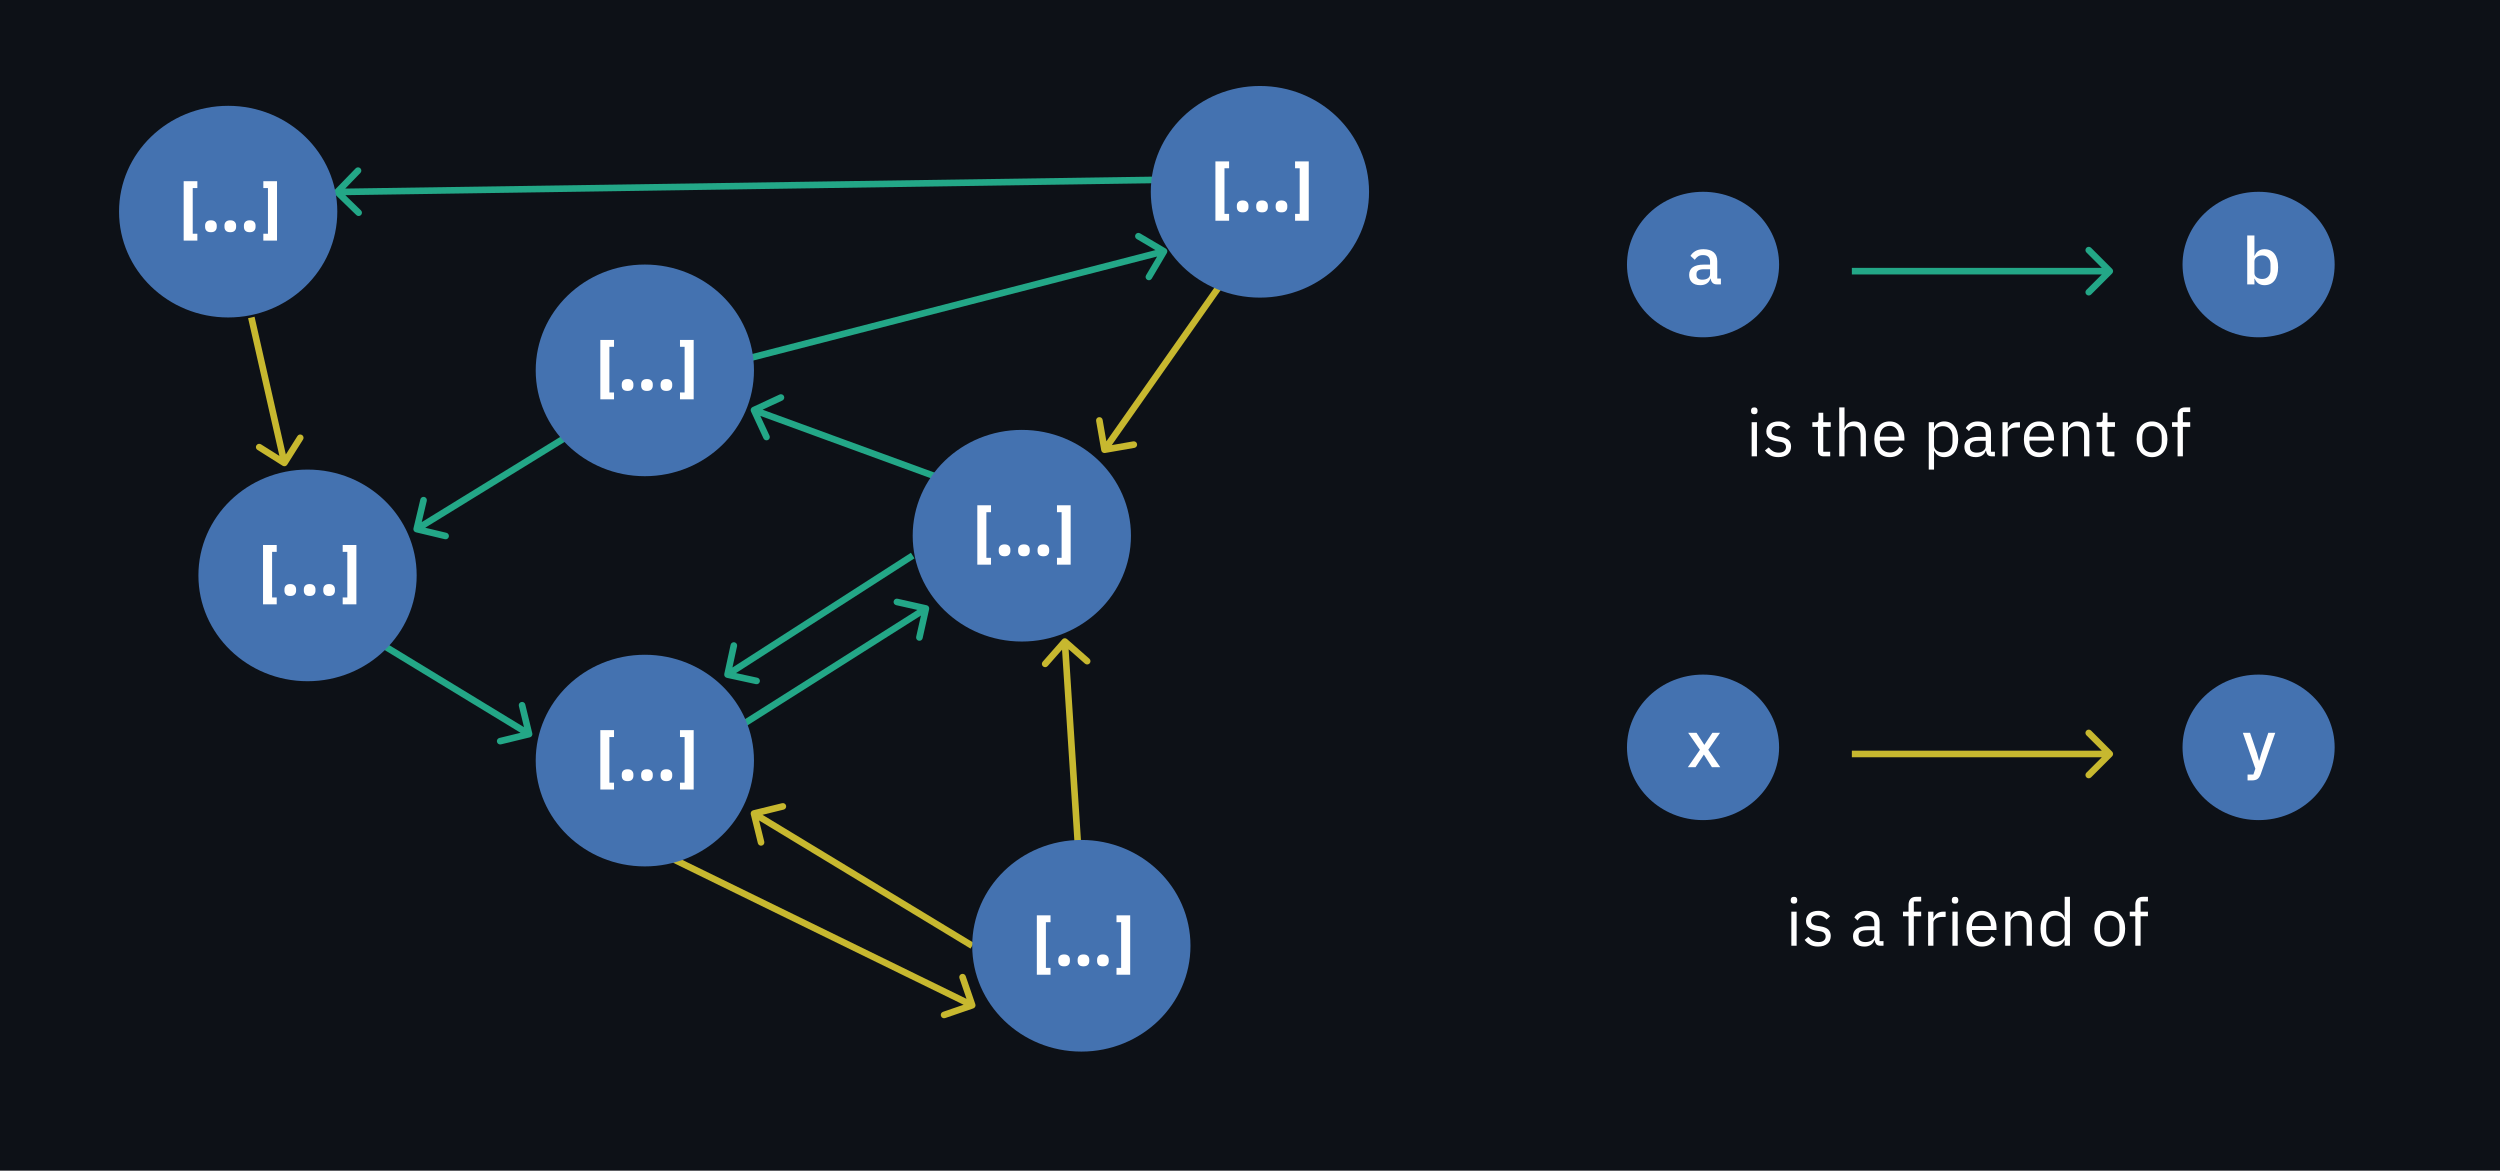 <svg width="378" height="177" viewBox="0 0 378 177" fill="none" xmlns="http://www.w3.org/2000/svg">
<rect width="378" height="177" fill="#0D1117"/>
<path d="M42.734 70.423C42.967 70.57 43.276 70.5 43.423 70.266L45.821 66.458C45.968 66.225 45.898 65.916 45.664 65.769C45.43 65.622 45.122 65.692 44.974 65.925L42.843 69.311L39.458 67.179C39.225 67.032 38.916 67.102 38.769 67.336C38.622 67.57 38.692 67.878 38.925 68.025L42.734 70.423ZM37.512 48.111L42.512 70.111L43.488 69.889L38.488 47.889L37.512 48.111Z" fill="#C7B82F"/>
<path d="M62.514 79.884C62.45 80.153 62.616 80.422 62.884 80.486L67.262 81.529C67.531 81.593 67.8 81.427 67.864 81.158C67.928 80.889 67.762 80.62 67.493 80.556L63.602 79.629L64.529 75.738C64.593 75.469 64.427 75.2 64.158 75.136C63.889 75.072 63.62 75.238 63.556 75.507L62.514 79.884ZM101.738 55.574L62.738 79.574L63.262 80.426L102.262 56.426L101.738 55.574Z" fill="#23A787"/>
<path d="M80.118 111.486C80.386 111.421 80.551 111.15 80.486 110.882L79.422 106.509C79.357 106.241 79.087 106.076 78.818 106.142C78.55 106.207 78.385 106.477 78.451 106.746L79.396 110.632L75.509 111.578C75.241 111.643 75.076 111.913 75.142 112.182C75.207 112.45 75.477 112.615 75.746 112.549L80.118 111.486ZM56.74 97.427L79.74 111.427L80.26 110.573L57.26 96.573L56.74 97.427Z" fill="#23A787"/>
<path d="M140.488 92.109C140.548 91.84 140.379 91.573 140.11 91.512L135.719 90.526C135.449 90.466 135.182 90.635 135.121 90.905C135.061 91.174 135.23 91.442 135.5 91.502L139.403 92.378L138.526 96.281C138.466 96.551 138.635 96.818 138.905 96.879C139.174 96.939 139.442 96.77 139.502 96.5L140.488 92.109ZM110.268 111.422L140.268 92.422L139.732 91.578L109.732 110.578L110.268 111.422Z" fill="#23A787"/>
<path d="M109.511 101.894C109.453 102.164 109.624 102.43 109.894 102.489L114.291 103.445C114.561 103.503 114.827 103.332 114.886 103.062C114.945 102.792 114.773 102.526 114.504 102.467L110.595 101.618L111.445 97.709C111.503 97.439 111.332 97.173 111.062 97.114C110.792 97.055 110.526 97.227 110.467 97.496L109.511 101.894ZM137.73 83.579L109.73 101.579L110.27 102.421L138.27 84.421L137.73 83.579Z" fill="#23A787"/>
<path d="M166.507 68.086C166.555 68.358 166.814 68.54 167.086 68.493L171.519 67.719C171.791 67.671 171.973 67.412 171.925 67.14C171.878 66.868 171.619 66.686 171.347 66.733L167.407 67.421L166.719 63.481C166.671 63.209 166.412 63.027 166.14 63.075C165.868 63.122 165.686 63.381 165.733 63.653L166.507 68.086ZM192.591 30.712L166.591 67.713L167.409 68.287L193.409 31.288L192.591 30.712Z" fill="#C7B82F"/>
<path d="M161.33 96.624C161.123 96.442 160.807 96.463 160.624 96.67L157.654 100.05C157.472 100.258 157.492 100.574 157.699 100.756C157.907 100.938 158.223 100.918 158.405 100.71L161.046 97.706L164.05 100.346C164.258 100.528 164.574 100.508 164.756 100.301C164.938 100.093 164.918 99.777 164.71 99.595L161.33 96.624ZM163.499 127.968L161.499 96.968L160.501 97.032L162.501 128.032L163.499 127.968Z" fill="#C7B82F"/>
<path d="M113.881 122.514C113.613 122.58 113.449 122.851 113.514 123.119L114.586 127.49C114.652 127.758 114.923 127.922 115.191 127.856C115.459 127.79 115.623 127.52 115.558 127.251L114.605 123.366L118.49 122.414C118.758 122.348 118.922 122.077 118.856 121.809C118.79 121.541 118.52 121.377 118.251 121.442L113.881 122.514ZM147.259 142.572L114.259 122.572L113.741 123.428L146.741 143.428L147.259 142.572Z" fill="#C7B82F"/>
<path d="M147.162 152.473C147.424 152.383 147.563 152.099 147.473 151.838L146.012 147.581C145.922 147.32 145.638 147.181 145.377 147.271C145.115 147.361 144.976 147.645 145.066 147.906L146.365 151.689L142.581 152.988C142.32 153.078 142.181 153.362 142.271 153.623C142.361 153.885 142.645 154.024 142.906 153.934L147.162 152.473ZM101.78 130.449L146.78 152.449L147.22 151.551L102.22 129.551L101.78 130.449Z" fill="#C7B82F"/>
<path d="M113.789 61.547C113.539 61.663 113.43 61.96 113.546 62.211L115.441 66.292C115.558 66.543 115.855 66.651 116.106 66.535C116.356 66.419 116.465 66.121 116.349 65.871L114.664 62.243L118.292 60.559C118.543 60.442 118.651 60.145 118.535 59.894C118.419 59.644 118.121 59.535 117.871 59.651L113.789 61.547ZM155.172 76.53L114.172 61.53L113.828 62.47L154.828 77.47L155.172 76.53Z" fill="#23A787"/>
<path d="M319.354 41.354C319.549 41.158 319.549 40.842 319.354 40.646L316.172 37.465C315.976 37.269 315.66 37.269 315.464 37.465C315.269 37.66 315.269 37.976 315.464 38.172L318.293 41L315.464 43.828C315.269 44.024 315.269 44.34 315.464 44.535C315.66 44.731 315.976 44.731 316.172 44.535L319.354 41.354ZM280 41.5H319V40.5H280V41.5Z" fill="#23A787"/>
<path d="M319.354 114.354C319.549 114.158 319.549 113.842 319.354 113.646L316.172 110.464C315.976 110.269 315.66 110.269 315.464 110.464C315.269 110.66 315.269 110.976 315.464 111.172L318.293 114L315.464 116.828C315.269 117.024 315.269 117.34 315.464 117.536C315.66 117.731 315.976 117.731 316.172 117.536L319.354 114.354ZM280 114.5H319V113.5H280V114.5Z" fill="#C7B82F"/>
<path d="M50.642 28.681C50.449 28.88 50.454 29.196 50.652 29.388L53.881 32.523C54.079 32.715 54.396 32.711 54.588 32.512C54.78 32.314 54.776 31.998 54.578 31.805L51.708 29.019L54.494 26.149C54.686 25.951 54.681 25.634 54.483 25.442C54.285 25.25 53.968 25.254 53.776 25.453L50.642 28.681ZM187.993 26.5L50.993 28.53L51.008 29.53L188.007 27.5L187.993 26.5Z" fill="#23A787"/>
<path d="M176.431 38.254C176.571 38.016 176.492 37.71 176.254 37.569L172.379 35.282C172.141 35.141 171.835 35.22 171.694 35.458C171.554 35.696 171.633 36.002 171.871 36.143L175.315 38.176L173.282 41.621C173.141 41.859 173.22 42.165 173.458 42.306C173.696 42.446 174.002 42.367 174.143 42.129L176.431 38.254ZM110.125 55.484L176.125 38.484L175.875 37.516L109.875 54.516L110.125 55.484Z" fill="#23A787"/>
<ellipse cx="46.5" cy="87" rx="16.5" ry="16" fill="#4472B0"/>
<path d="M39.77 91.38V82.4H41.84V83.44H41.14V90.34H41.84V91.38H39.77ZM43.89 90.11C43.59 90.11 43.367 90.037 43.22 89.89C43.08 89.737 43.01 89.543 43.01 89.31V89.11C43.01 88.877 43.08 88.687 43.22 88.54C43.367 88.387 43.59 88.31 43.89 88.31C44.19 88.31 44.41 88.387 44.55 88.54C44.697 88.687 44.77 88.877 44.77 89.11V89.31C44.77 89.543 44.697 89.737 44.55 89.89C44.41 90.037 44.19 90.11 43.89 90.11ZM46.82 90.11C46.52 90.11 46.297 90.037 46.15 89.89C46.01 89.737 45.94 89.543 45.94 89.31V89.11C45.94 88.877 46.01 88.687 46.15 88.54C46.297 88.387 46.52 88.31 46.82 88.31C47.12 88.31 47.34 88.387 47.48 88.54C47.627 88.687 47.7 88.877 47.7 89.11V89.31C47.7 89.543 47.627 89.737 47.48 89.89C47.34 90.037 47.12 90.11 46.82 90.11ZM49.76 90.11C49.46 90.11 49.236 90.037 49.09 89.89C48.95 89.737 48.88 89.543 48.88 89.31V89.11C48.88 88.877 48.95 88.687 49.09 88.54C49.236 88.387 49.46 88.31 49.76 88.31C50.06 88.31 50.28 88.387 50.42 88.54C50.566 88.687 50.64 88.877 50.64 89.11V89.31C50.64 89.543 50.566 89.737 50.42 89.89C50.28 90.037 50.06 90.11 49.76 90.11ZM53.885 82.4V91.38H51.815V90.34H52.514V83.44H51.815V82.4H53.885Z" fill="white"/>
<ellipse cx="190.5" cy="29" rx="16.5" ry="16" fill="#4472B0"/>
<ellipse cx="257.5" cy="40" rx="11.5" ry="11" fill="#4472B0"/>
<ellipse cx="257.5" cy="113" rx="11.5" ry="11" fill="#4472B0"/>
<ellipse cx="341.5" cy="40" rx="11.5" ry="11" fill="#4472B0"/>
<ellipse cx="341.5" cy="113" rx="11.5" ry="11" fill="#4472B0"/>
<ellipse cx="34.5" cy="32" rx="16.5" ry="16" fill="#4472B0"/>
<path d="M183.77 33.38V24.4H185.84V25.44H185.14V32.34H185.84V33.38H183.77ZM187.89 32.11C187.59 32.11 187.367 32.037 187.22 31.89C187.08 31.737 187.01 31.543 187.01 31.31V31.11C187.01 30.877 187.08 30.687 187.22 30.54C187.367 30.387 187.59 30.31 187.89 30.31C188.19 30.31 188.41 30.387 188.55 30.54C188.697 30.687 188.77 30.877 188.77 31.11V31.31C188.77 31.543 188.697 31.737 188.55 31.89C188.41 32.037 188.19 32.11 187.89 32.11ZM190.82 32.11C190.52 32.11 190.297 32.037 190.15 31.89C190.01 31.737 189.94 31.543 189.94 31.31V31.11C189.94 30.877 190.01 30.687 190.15 30.54C190.297 30.387 190.52 30.31 190.82 30.31C191.12 30.31 191.34 30.387 191.48 30.54C191.627 30.687 191.7 30.877 191.7 31.11V31.31C191.7 31.543 191.627 31.737 191.48 31.89C191.34 32.037 191.12 32.11 190.82 32.11ZM193.76 32.11C193.46 32.11 193.237 32.037 193.09 31.89C192.95 31.737 192.88 31.543 192.88 31.31V31.11C192.88 30.877 192.95 30.687 193.09 30.54C193.237 30.387 193.46 30.31 193.76 30.31C194.06 30.31 194.28 30.387 194.42 30.54C194.567 30.687 194.64 30.877 194.64 31.11V31.31C194.64 31.543 194.567 31.737 194.42 31.89C194.28 32.037 194.06 32.11 193.76 32.11ZM197.884 24.4V33.38H195.814V32.34H196.514V25.44H195.814V24.4H197.884Z" fill="white"/>
<path d="M259.59 43C259.303 43 259.083 42.92 258.93 42.76C258.777 42.593 258.683 42.383 258.65 42.13H258.6C258.5 42.457 258.317 42.703 258.05 42.87C257.783 43.037 257.46 43.12 257.08 43.12C256.54 43.12 256.123 42.98 255.83 42.7C255.543 42.42 255.4 42.043 255.4 41.57C255.4 41.05 255.587 40.66 255.96 40.4C256.34 40.14 256.893 40.01 257.62 40.01H258.56V39.57C258.56 39.25 258.473 39.003 258.3 38.83C258.127 38.657 257.857 38.57 257.49 38.57C257.183 38.57 256.933 38.637 256.74 38.77C256.547 38.903 256.383 39.073 256.25 39.28L255.6 38.69C255.773 38.397 256.017 38.157 256.33 37.97C256.643 37.777 257.053 37.68 257.56 37.68C258.233 37.68 258.75 37.837 259.11 38.15C259.47 38.463 259.65 38.913 259.65 39.5V42.11H260.2V43H259.59ZM257.39 42.29C257.73 42.29 258.01 42.217 258.23 42.07C258.45 41.917 258.56 41.713 258.56 41.46V40.71H257.64C256.887 40.71 256.51 40.943 256.51 41.41V41.59C256.51 41.823 256.587 42 256.74 42.12C256.9 42.233 257.117 42.29 257.39 42.29Z" fill="white"/>
<path d="M255.2 116L257.03 113.37L255.25 110.8H256.51L257.68 112.61H257.71L258.91 110.8H260.07L258.29 113.36L260.1 116H258.84L257.64 114.11H257.61L256.36 116H255.2Z" fill="white"/>
<path d="M339.78 35.6H340.87V38.66H340.92C341.033 38.347 341.217 38.107 341.47 37.94C341.73 37.767 342.033 37.68 342.38 37.68C343.04 37.68 343.55 37.92 343.91 38.4C344.27 38.873 344.45 39.54 344.45 40.4C344.45 41.26 344.27 41.93 343.91 42.41C343.55 42.883 343.04 43.12 342.38 43.12C342.033 43.12 341.73 43.033 341.47 42.86C341.217 42.687 341.033 42.447 340.92 42.14H340.87V43H339.78V35.6ZM342.05 42.18C342.43 42.18 342.733 42.06 342.96 41.82C343.187 41.573 343.3 41.25 343.3 40.85V39.95C343.3 39.55 343.187 39.23 342.96 38.99C342.733 38.743 342.43 38.62 342.05 38.62C341.717 38.62 341.437 38.703 341.21 38.87C340.983 39.03 340.87 39.243 340.87 39.51V41.29C340.87 41.557 340.983 41.773 341.21 41.94C341.437 42.1 341.717 42.18 342.05 42.18Z" fill="white"/>
<path d="M342.97 110.8H344.02L341.83 117.03C341.77 117.203 341.7 117.35 341.62 117.47C341.547 117.597 341.457 117.697 341.35 117.77C341.25 117.85 341.127 117.907 340.98 117.94C340.833 117.98 340.66 118 340.46 118H339.83V117.11H340.71L341.01 116.23L339.12 110.8H340.21L341.25 113.86L341.55 114.99H341.6L341.93 113.86L342.97 110.8Z" fill="white"/>
<path d="M27.77 36.38V27.4H29.84V28.44H29.14V35.34H29.84V36.38H27.77ZM31.89 35.11C31.59 35.11 31.366 35.037 31.22 34.89C31.08 34.737 31.01 34.543 31.01 34.31V34.11C31.01 33.877 31.08 33.687 31.22 33.54C31.366 33.387 31.59 33.31 31.89 33.31C32.19 33.31 32.41 33.387 32.55 33.54C32.697 33.687 32.77 33.877 32.77 34.11V34.31C32.77 34.543 32.697 34.737 32.55 34.89C32.41 35.037 32.19 35.11 31.89 35.11ZM34.82 35.11C34.52 35.11 34.297 35.037 34.15 34.89C34.01 34.737 33.94 34.543 33.94 34.31V34.11C33.94 33.877 34.01 33.687 34.15 33.54C34.297 33.387 34.52 33.31 34.82 33.31C35.12 33.31 35.34 33.387 35.48 33.54C35.627 33.687 35.7 33.877 35.7 34.11V34.31C35.7 34.543 35.627 34.737 35.48 34.89C35.34 35.037 35.12 35.11 34.82 35.11ZM37.76 35.11C37.46 35.11 37.236 35.037 37.09 34.89C36.95 34.737 36.88 34.543 36.88 34.31V34.11C36.88 33.877 36.95 33.687 37.09 33.54C37.236 33.387 37.46 33.31 37.76 33.31C38.06 33.31 38.28 33.387 38.42 33.54C38.566 33.687 38.64 33.877 38.64 34.11V34.31C38.64 34.543 38.566 34.737 38.42 34.89C38.28 35.037 38.06 35.11 37.76 35.11ZM41.885 27.4V36.38H39.815V35.34H40.514V28.44H39.815V27.4H41.885Z" fill="white"/>
<ellipse cx="97.5" cy="56" rx="16.5" ry="16" fill="#4472B0"/>
<path d="M90.77 60.38V51.4H92.84V52.44H92.14V59.34H92.84V60.38H90.77ZM94.89 59.11C94.59 59.11 94.367 59.037 94.22 58.89C94.08 58.737 94.01 58.543 94.01 58.31V58.11C94.01 57.877 94.08 57.687 94.22 57.54C94.367 57.387 94.59 57.31 94.89 57.31C95.19 57.31 95.41 57.387 95.55 57.54C95.697 57.687 95.77 57.877 95.77 58.11V58.31C95.77 58.543 95.697 58.737 95.55 58.89C95.41 59.037 95.19 59.11 94.89 59.11ZM97.82 59.11C97.52 59.11 97.296 59.037 97.15 58.89C97.01 58.737 96.94 58.543 96.94 58.31V58.11C96.94 57.877 97.01 57.687 97.15 57.54C97.296 57.387 97.52 57.31 97.82 57.31C98.12 57.31 98.34 57.387 98.48 57.54C98.626 57.687 98.7 57.877 98.7 58.11V58.31C98.7 58.543 98.626 58.737 98.48 58.89C98.34 59.037 98.12 59.11 97.82 59.11ZM100.76 59.11C100.46 59.11 100.237 59.037 100.09 58.89C99.95 58.737 99.88 58.543 99.88 58.31V58.11C99.88 57.877 99.95 57.687 100.09 57.54C100.237 57.387 100.46 57.31 100.76 57.31C101.06 57.31 101.28 57.387 101.42 57.54C101.567 57.687 101.64 57.877 101.64 58.11V58.31C101.64 58.543 101.567 58.737 101.42 58.89C101.28 59.037 101.06 59.11 100.76 59.11ZM104.884 51.4V60.38H102.814V59.34H103.514V52.44H102.814V51.4H104.884Z" fill="white"/>
<ellipse cx="163.5" cy="143" rx="16.5" ry="16" fill="#4472B0"/>
<path d="M156.77 147.38V138.4H158.84V139.44H158.14V146.34H158.84V147.38H156.77ZM160.89 146.11C160.59 146.11 160.367 146.037 160.22 145.89C160.08 145.737 160.01 145.543 160.01 145.31V145.11C160.01 144.877 160.08 144.687 160.22 144.54C160.367 144.387 160.59 144.31 160.89 144.31C161.19 144.31 161.41 144.387 161.55 144.54C161.697 144.687 161.77 144.877 161.77 145.11V145.31C161.77 145.543 161.697 145.737 161.55 145.89C161.41 146.037 161.19 146.11 160.89 146.11ZM163.82 146.11C163.52 146.11 163.297 146.037 163.15 145.89C163.01 145.737 162.94 145.543 162.94 145.31V145.11C162.94 144.877 163.01 144.687 163.15 144.54C163.297 144.387 163.52 144.31 163.82 144.31C164.12 144.31 164.34 144.387 164.48 144.54C164.627 144.687 164.7 144.877 164.7 145.11V145.31C164.7 145.543 164.627 145.737 164.48 145.89C164.34 146.037 164.12 146.11 163.82 146.11ZM166.76 146.11C166.46 146.11 166.237 146.037 166.09 145.89C165.95 145.737 165.88 145.543 165.88 145.31V145.11C165.88 144.877 165.95 144.687 166.09 144.54C166.237 144.387 166.46 144.31 166.76 144.31C167.06 144.31 167.28 144.387 167.42 144.54C167.567 144.687 167.64 144.877 167.64 145.11V145.31C167.64 145.543 167.567 145.737 167.42 145.89C167.28 146.037 167.06 146.11 166.76 146.11ZM170.884 138.4V147.38H168.814V146.34H169.514V139.44H168.814V138.4H170.884Z" fill="white"/>
<ellipse cx="97.5" cy="115" rx="16.5" ry="16" fill="#4472B0"/>
<path d="M90.77 119.38V110.4H92.84V111.44H92.14V118.34H92.84V119.38H90.77ZM94.89 118.11C94.59 118.11 94.367 118.037 94.22 117.89C94.08 117.737 94.01 117.543 94.01 117.31V117.11C94.01 116.877 94.08 116.687 94.22 116.54C94.367 116.387 94.59 116.31 94.89 116.31C95.19 116.31 95.41 116.387 95.55 116.54C95.697 116.687 95.77 116.877 95.77 117.11V117.31C95.77 117.543 95.697 117.737 95.55 117.89C95.41 118.037 95.19 118.11 94.89 118.11ZM97.82 118.11C97.52 118.11 97.296 118.037 97.15 117.89C97.01 117.737 96.94 117.543 96.94 117.31V117.11C96.94 116.877 97.01 116.687 97.15 116.54C97.296 116.387 97.52 116.31 97.82 116.31C98.12 116.31 98.34 116.387 98.48 116.54C98.626 116.687 98.7 116.877 98.7 117.11V117.31C98.7 117.543 98.626 117.737 98.48 117.89C98.34 118.037 98.12 118.11 97.82 118.11ZM100.76 118.11C100.46 118.11 100.237 118.037 100.09 117.89C99.95 117.737 99.88 117.543 99.88 117.31V117.11C99.88 116.877 99.95 116.687 100.09 116.54C100.237 116.387 100.46 116.31 100.76 116.31C101.06 116.31 101.28 116.387 101.42 116.54C101.567 116.687 101.64 116.877 101.64 117.11V117.31C101.64 117.543 101.567 117.737 101.42 117.89C101.28 118.037 101.06 118.11 100.76 118.11ZM104.884 110.4V119.38H102.814V118.34H103.514V111.44H102.814V110.4H104.884Z" fill="white"/>
<ellipse cx="154.5" cy="81" rx="16.5" ry="16" fill="#4472B0"/>
<path d="M147.77 85.38V76.4H149.84V77.44H149.14V84.34H149.84V85.38H147.77ZM151.89 84.11C151.59 84.11 151.367 84.037 151.22 83.89C151.08 83.737 151.01 83.543 151.01 83.31V83.11C151.01 82.877 151.08 82.687 151.22 82.54C151.367 82.387 151.59 82.31 151.89 82.31C152.19 82.31 152.41 82.387 152.55 82.54C152.697 82.687 152.77 82.877 152.77 83.11V83.31C152.77 83.543 152.697 83.737 152.55 83.89C152.41 84.037 152.19 84.11 151.89 84.11ZM154.82 84.11C154.52 84.11 154.297 84.037 154.15 83.89C154.01 83.737 153.94 83.543 153.94 83.31V83.11C153.94 82.877 154.01 82.687 154.15 82.54C154.297 82.387 154.52 82.31 154.82 82.31C155.12 82.31 155.34 82.387 155.48 82.54C155.627 82.687 155.7 82.877 155.7 83.11V83.31C155.7 83.543 155.627 83.737 155.48 83.89C155.34 84.037 155.12 84.11 154.82 84.11ZM157.76 84.11C157.46 84.11 157.237 84.037 157.09 83.89C156.95 83.737 156.88 83.543 156.88 83.31V83.11C156.88 82.877 156.95 82.687 157.09 82.54C157.237 82.387 157.46 82.31 157.76 82.31C158.06 82.31 158.28 82.387 158.42 82.54C158.567 82.687 158.64 82.877 158.64 83.11V83.31C158.64 83.543 158.567 83.737 158.42 83.89C158.28 84.037 158.06 84.11 157.76 84.11ZM161.884 76.4V85.38H159.814V84.34H160.514V77.44H159.814V76.4H161.884Z" fill="white"/>
<path d="M265.25 62.63C265.077 62.63 264.95 62.59 264.87 62.51C264.797 62.423 264.76 62.313 264.76 62.18V62.05C264.76 61.917 264.797 61.81 264.87 61.73C264.95 61.643 265.077 61.6 265.25 61.6C265.423 61.6 265.547 61.643 265.62 61.73C265.7 61.81 265.74 61.917 265.74 62.05V62.18C265.74 62.313 265.7 62.423 265.62 62.51C265.547 62.59 265.423 62.63 265.25 62.63ZM264.85 63.84H265.65V69H264.85V63.84ZM268.9 69.12C268.42 69.12 268.017 69.03 267.69 68.85C267.37 68.663 267.093 68.417 266.86 68.11L267.43 67.65C267.63 67.903 267.853 68.1 268.1 68.24C268.347 68.373 268.633 68.44 268.96 68.44C269.3 68.44 269.563 68.367 269.75 68.22C269.943 68.073 270.04 67.867 270.04 67.6C270.04 67.4 269.973 67.23 269.84 67.09C269.713 66.943 269.48 66.843 269.14 66.79L268.73 66.73C268.49 66.697 268.27 66.647 268.07 66.58C267.87 66.507 267.693 66.413 267.54 66.3C267.393 66.18 267.277 66.033 267.19 65.86C267.11 65.687 267.07 65.48 267.07 65.24C267.07 64.987 267.117 64.767 267.21 64.58C267.303 64.387 267.43 64.227 267.59 64.1C267.757 63.973 267.953 63.88 268.18 63.82C268.407 63.753 268.65 63.72 268.91 63.72C269.33 63.72 269.68 63.793 269.96 63.94C270.247 64.087 270.497 64.29 270.71 64.55L270.18 65.03C270.067 64.87 269.9 64.727 269.68 64.6C269.46 64.467 269.183 64.4 268.85 64.4C268.517 64.4 268.263 64.473 268.09 64.62C267.923 64.76 267.84 64.953 267.84 65.2C267.84 65.453 267.923 65.637 268.09 65.75C268.263 65.863 268.51 65.947 268.83 66L269.23 66.06C269.803 66.147 270.21 66.313 270.45 66.56C270.69 66.8 270.81 67.117 270.81 67.51C270.81 68.01 270.64 68.403 270.3 68.69C269.96 68.977 269.493 69.12 268.9 69.12ZM275.726 69C275.446 69 275.233 68.923 275.086 68.77C274.946 68.61 274.876 68.403 274.876 68.15V64.54H274.026V63.84H274.506C274.68 63.84 274.796 63.807 274.856 63.74C274.923 63.667 274.956 63.543 274.956 63.37V62.41H275.676V63.84H276.806V64.54H275.676V68.3H276.726V69H275.726ZM278.092 61.6H278.892V64.68H278.932C279.059 64.387 279.236 64.153 279.462 63.98C279.696 63.807 280.006 63.72 280.392 63.72C280.926 63.72 281.346 63.893 281.652 64.24C281.966 64.58 282.122 65.063 282.122 65.69V69H281.322V65.83C281.322 64.903 280.932 64.44 280.152 64.44C279.992 64.44 279.836 64.46 279.682 64.5C279.536 64.54 279.402 64.6 279.282 64.68C279.162 64.76 279.066 64.863 278.992 64.99C278.926 65.11 278.892 65.253 278.892 65.42V69H278.092V61.6ZM285.716 69.12C285.362 69.12 285.042 69.057 284.756 68.93C284.476 68.803 284.232 68.623 284.026 68.39C283.826 68.15 283.669 67.867 283.556 67.54C283.449 67.207 283.396 66.833 283.396 66.42C283.396 66.013 283.449 65.643 283.556 65.31C283.669 64.977 283.826 64.693 284.026 64.46C284.232 64.22 284.476 64.037 284.756 63.91C285.042 63.783 285.362 63.72 285.716 63.72C286.062 63.72 286.372 63.783 286.646 63.91C286.919 64.037 287.152 64.213 287.346 64.44C287.539 64.66 287.686 64.923 287.786 65.23C287.892 65.537 287.946 65.873 287.946 66.24V66.62H284.236V66.86C284.236 67.08 284.269 67.287 284.336 67.48C284.409 67.667 284.509 67.83 284.636 67.97C284.769 68.11 284.929 68.22 285.116 68.3C285.309 68.38 285.526 68.42 285.766 68.42C286.092 68.42 286.376 68.343 286.616 68.19C286.862 68.037 287.052 67.817 287.186 67.53L287.756 67.94C287.589 68.293 287.329 68.58 286.976 68.8C286.622 69.013 286.202 69.12 285.716 69.12ZM285.716 64.39C285.496 64.39 285.296 64.43 285.116 64.51C284.936 64.583 284.779 64.69 284.646 64.83C284.519 64.97 284.419 65.137 284.346 65.33C284.272 65.517 284.236 65.723 284.236 65.95V66.02H287.086V65.91C287.086 65.45 286.959 65.083 286.706 64.81C286.459 64.53 286.129 64.39 285.716 64.39ZM291.627 63.84H292.427V64.68H292.467C292.601 64.353 292.794 64.113 293.047 63.96C293.307 63.8 293.617 63.72 293.977 63.72C294.297 63.72 294.587 63.783 294.847 63.91C295.107 64.037 295.327 64.217 295.507 64.45C295.694 64.683 295.834 64.967 295.927 65.3C296.027 65.633 296.077 66.007 296.077 66.42C296.077 66.833 296.027 67.207 295.927 67.54C295.834 67.873 295.694 68.157 295.507 68.39C295.327 68.623 295.107 68.803 294.847 68.93C294.587 69.057 294.297 69.12 293.977 69.12C293.277 69.12 292.774 68.8 292.467 68.16H292.427V71H291.627V63.84ZM293.757 68.4C294.211 68.4 294.567 68.26 294.827 67.98C295.087 67.693 295.217 67.32 295.217 66.86V65.98C295.217 65.52 295.087 65.15 294.827 64.87C294.567 64.583 294.211 64.44 293.757 64.44C293.577 64.44 293.404 64.467 293.237 64.52C293.077 64.567 292.937 64.633 292.817 64.72C292.697 64.807 292.601 64.913 292.527 65.04C292.461 65.16 292.427 65.29 292.427 65.43V67.35C292.427 67.517 292.461 67.667 292.527 67.8C292.601 67.927 292.697 68.037 292.817 68.13C292.937 68.217 293.077 68.283 293.237 68.33C293.404 68.377 293.577 68.4 293.757 68.4ZM301.178 69C300.878 69 300.661 68.92 300.528 68.76C300.401 68.6 300.321 68.4 300.288 68.16H300.238C300.125 68.48 299.938 68.72 299.678 68.88C299.418 69.04 299.108 69.12 298.748 69.12C298.201 69.12 297.775 68.98 297.468 68.7C297.168 68.42 297.018 68.04 297.018 67.56C297.018 67.073 297.195 66.7 297.548 66.44C297.908 66.18 298.465 66.05 299.218 66.05H300.238V65.54C300.238 65.173 300.138 64.893 299.938 64.7C299.738 64.507 299.431 64.41 299.018 64.41C298.705 64.41 298.441 64.48 298.228 64.62C298.021 64.76 297.848 64.947 297.708 65.18L297.228 64.73C297.368 64.45 297.591 64.213 297.898 64.02C298.205 63.82 298.591 63.72 299.058 63.72C299.685 63.72 300.171 63.873 300.518 64.18C300.865 64.487 301.038 64.913 301.038 65.46V68.3H301.628V69H301.178ZM298.878 68.44C299.078 68.44 299.261 68.417 299.428 68.37C299.595 68.323 299.738 68.257 299.858 68.17C299.978 68.083 300.071 67.983 300.138 67.87C300.205 67.757 300.238 67.633 300.238 67.5V66.65H299.178C298.718 66.65 298.381 66.717 298.168 66.85C297.961 66.983 297.858 67.177 297.858 67.43V67.64C297.858 67.893 297.948 68.09 298.128 68.23C298.315 68.37 298.565 68.44 298.878 68.44ZM302.77 69V63.84H303.57V64.79H303.62C303.713 64.543 303.88 64.323 304.12 64.13C304.36 63.937 304.69 63.84 305.11 63.84H305.42V64.64H304.95C304.517 64.64 304.177 64.723 303.93 64.89C303.69 65.05 303.57 65.253 303.57 65.5V69H302.77ZM308.333 69.12C307.98 69.12 307.66 69.057 307.373 68.93C307.093 68.803 306.85 68.623 306.643 68.39C306.443 68.15 306.286 67.867 306.173 67.54C306.066 67.207 306.013 66.833 306.013 66.42C306.013 66.013 306.066 65.643 306.173 65.31C306.286 64.977 306.443 64.693 306.643 64.46C306.85 64.22 307.093 64.037 307.373 63.91C307.66 63.783 307.98 63.72 308.333 63.72C308.68 63.72 308.99 63.783 309.263 63.91C309.536 64.037 309.77 64.213 309.963 64.44C310.156 64.66 310.303 64.923 310.403 65.23C310.51 65.537 310.563 65.873 310.563 66.24V66.62H306.853V66.86C306.853 67.08 306.886 67.287 306.953 67.48C307.026 67.667 307.126 67.83 307.253 67.97C307.386 68.11 307.546 68.22 307.733 68.3C307.926 68.38 308.143 68.42 308.383 68.42C308.71 68.42 308.993 68.343 309.233 68.19C309.48 68.037 309.67 67.817 309.803 67.53L310.373 67.94C310.206 68.293 309.946 68.58 309.593 68.8C309.24 69.013 308.82 69.12 308.333 69.12ZM308.333 64.39C308.113 64.39 307.913 64.43 307.733 64.51C307.553 64.583 307.396 64.69 307.263 64.83C307.136 64.97 307.036 65.137 306.963 65.33C306.89 65.517 306.853 65.723 306.853 65.95V66.02H309.703V65.91C309.703 65.45 309.576 65.083 309.323 64.81C309.076 64.53 308.746 64.39 308.333 64.39ZM311.881 69V63.84H312.681V64.68H312.721C312.848 64.387 313.025 64.153 313.251 63.98C313.485 63.807 313.795 63.72 314.181 63.72C314.715 63.72 315.135 63.893 315.441 64.24C315.755 64.58 315.911 65.063 315.911 65.69V69H315.111V65.83C315.111 64.903 314.721 64.44 313.941 64.44C313.781 64.44 313.625 64.46 313.471 64.5C313.325 64.54 313.191 64.6 313.071 64.68C312.951 64.76 312.855 64.863 312.781 64.99C312.715 65.11 312.681 65.253 312.681 65.42V69H311.881ZM318.705 69C318.425 69 318.212 68.923 318.065 68.77C317.925 68.61 317.855 68.403 317.855 68.15V64.54H317.005V63.84H317.485C317.658 63.84 317.775 63.807 317.835 63.74C317.902 63.667 317.935 63.543 317.935 63.37V62.41H318.655V63.84H319.785V64.54H318.655V68.3H319.705V69H318.705ZM325.384 69.12C325.037 69.12 324.721 69.057 324.434 68.93C324.147 68.803 323.901 68.623 323.694 68.39C323.494 68.15 323.337 67.867 323.224 67.54C323.111 67.207 323.054 66.833 323.054 66.42C323.054 66.013 323.111 65.643 323.224 65.31C323.337 64.977 323.494 64.693 323.694 64.46C323.901 64.22 324.147 64.037 324.434 63.91C324.721 63.783 325.037 63.72 325.384 63.72C325.731 63.72 326.044 63.783 326.324 63.91C326.611 64.037 326.857 64.22 327.064 64.46C327.271 64.693 327.431 64.977 327.544 65.31C327.657 65.643 327.714 66.013 327.714 66.42C327.714 66.833 327.657 67.207 327.544 67.54C327.431 67.867 327.271 68.15 327.064 68.39C326.857 68.623 326.611 68.803 326.324 68.93C326.044 69.057 325.731 69.12 325.384 69.12ZM325.384 68.41C325.817 68.41 326.171 68.277 326.444 68.01C326.717 67.743 326.854 67.337 326.854 66.79V66.05C326.854 65.503 326.717 65.097 326.444 64.83C326.171 64.563 325.817 64.43 325.384 64.43C324.951 64.43 324.597 64.563 324.324 64.83C324.051 65.097 323.914 65.503 323.914 66.05V66.79C323.914 67.337 324.051 67.743 324.324 68.01C324.597 68.277 324.951 68.41 325.384 68.41ZM329.251 64.54H328.411V63.84H329.251V62.8C329.251 62.44 329.344 62.15 329.531 61.93C329.718 61.71 330.001 61.6 330.381 61.6H331.161V62.3H330.051V63.84H331.161V64.54H330.051V69H329.251V64.54Z" fill="white"/>
<path d="M271.25 136.63C271.077 136.63 270.95 136.59 270.87 136.51C270.797 136.423 270.76 136.313 270.76 136.18V136.05C270.76 135.917 270.797 135.81 270.87 135.73C270.95 135.643 271.077 135.6 271.25 135.6C271.423 135.6 271.547 135.643 271.62 135.73C271.7 135.81 271.74 135.917 271.74 136.05V136.18C271.74 136.313 271.7 136.423 271.62 136.51C271.547 136.59 271.423 136.63 271.25 136.63ZM270.85 137.84H271.65V143H270.85V137.84ZM274.9 143.12C274.42 143.12 274.017 143.03 273.69 142.85C273.37 142.663 273.093 142.417 272.86 142.11L273.43 141.65C273.63 141.903 273.853 142.1 274.1 142.24C274.347 142.373 274.633 142.44 274.96 142.44C275.3 142.44 275.563 142.367 275.75 142.22C275.943 142.073 276.04 141.867 276.04 141.6C276.04 141.4 275.973 141.23 275.84 141.09C275.713 140.943 275.48 140.843 275.14 140.79L274.73 140.73C274.49 140.697 274.27 140.647 274.07 140.58C273.87 140.507 273.693 140.413 273.54 140.3C273.393 140.18 273.277 140.033 273.19 139.86C273.11 139.687 273.07 139.48 273.07 139.24C273.07 138.987 273.117 138.767 273.21 138.58C273.303 138.387 273.43 138.227 273.59 138.1C273.757 137.973 273.953 137.88 274.18 137.82C274.407 137.753 274.65 137.72 274.91 137.72C275.33 137.72 275.68 137.793 275.96 137.94C276.247 138.087 276.497 138.29 276.71 138.55L276.18 139.03C276.067 138.87 275.9 138.727 275.68 138.6C275.46 138.467 275.183 138.4 274.85 138.4C274.517 138.4 274.263 138.473 274.09 138.62C273.923 138.76 273.84 138.953 273.84 139.2C273.84 139.453 273.923 139.637 274.09 139.75C274.263 139.863 274.51 139.947 274.83 140L275.23 140.06C275.803 140.147 276.21 140.313 276.45 140.56C276.69 140.8 276.81 141.117 276.81 141.51C276.81 142.01 276.64 142.403 276.3 142.69C275.96 142.977 275.493 143.12 274.9 143.12ZM284.336 143C284.036 143 283.82 142.92 283.686 142.76C283.56 142.6 283.48 142.4 283.446 142.16H283.396C283.283 142.48 283.096 142.72 282.836 142.88C282.576 143.04 282.266 143.12 281.906 143.12C281.36 143.12 280.933 142.98 280.626 142.7C280.326 142.42 280.176 142.04 280.176 141.56C280.176 141.073 280.353 140.7 280.706 140.44C281.066 140.18 281.623 140.05 282.376 140.05H283.396V139.54C283.396 139.173 283.296 138.893 283.096 138.7C282.896 138.507 282.59 138.41 282.176 138.41C281.863 138.41 281.6 138.48 281.386 138.62C281.18 138.76 281.006 138.947 280.866 139.18L280.386 138.73C280.526 138.45 280.75 138.213 281.056 138.02C281.363 137.82 281.75 137.72 282.216 137.72C282.843 137.72 283.33 137.873 283.676 138.18C284.023 138.487 284.196 138.913 284.196 139.46V142.3H284.786V143H284.336ZM282.036 142.44C282.236 142.44 282.42 142.417 282.586 142.37C282.753 142.323 282.896 142.257 283.016 142.17C283.136 142.083 283.23 141.983 283.296 141.87C283.363 141.757 283.396 141.633 283.396 141.5V140.65H282.336C281.876 140.65 281.54 140.717 281.326 140.85C281.12 140.983 281.016 141.177 281.016 141.43V141.64C281.016 141.893 281.106 142.09 281.286 142.23C281.473 142.37 281.723 142.44 282.036 142.44ZM288.571 138.54H287.731V137.84H288.571V136.8C288.571 136.44 288.665 136.15 288.851 135.93C289.038 135.71 289.321 135.6 289.701 135.6H290.481V136.3H289.371V137.84H290.481V138.54H289.371V143H288.571V138.54ZM291.534 143V137.84H292.334V138.79H292.384C292.477 138.543 292.644 138.323 292.884 138.13C293.124 137.937 293.454 137.84 293.874 137.84H294.184V138.64H293.714C293.28 138.64 292.94 138.723 292.694 138.89C292.454 139.05 292.334 139.253 292.334 139.5V143H291.534ZM295.605 136.63C295.432 136.63 295.305 136.59 295.225 136.51C295.152 136.423 295.115 136.313 295.115 136.18V136.05C295.115 135.917 295.152 135.81 295.225 135.73C295.305 135.643 295.432 135.6 295.605 135.6C295.779 135.6 295.902 135.643 295.975 135.73C296.055 135.81 296.095 135.917 296.095 136.05V136.18C296.095 136.313 296.055 136.423 295.975 136.51C295.902 136.59 295.779 136.63 295.605 136.63ZM295.205 137.84H296.005V143H295.205V137.84ZM299.645 143.12C299.292 143.12 298.972 143.057 298.685 142.93C298.405 142.803 298.162 142.623 297.955 142.39C297.755 142.15 297.599 141.867 297.485 141.54C297.379 141.207 297.325 140.833 297.325 140.42C297.325 140.013 297.379 139.643 297.485 139.31C297.599 138.977 297.755 138.693 297.955 138.46C298.162 138.22 298.405 138.037 298.685 137.91C298.972 137.783 299.292 137.72 299.645 137.72C299.992 137.72 300.302 137.783 300.575 137.91C300.849 138.037 301.082 138.213 301.275 138.44C301.469 138.66 301.615 138.923 301.715 139.23C301.822 139.537 301.875 139.873 301.875 140.24V140.62H298.165V140.86C298.165 141.08 298.199 141.287 298.265 141.48C298.339 141.667 298.439 141.83 298.565 141.97C298.699 142.11 298.859 142.22 299.045 142.3C299.239 142.38 299.455 142.42 299.695 142.42C300.022 142.42 300.305 142.343 300.545 142.19C300.792 142.037 300.982 141.817 301.115 141.53L301.685 141.94C301.519 142.293 301.259 142.58 300.905 142.8C300.552 143.013 300.132 143.12 299.645 143.12ZM299.645 138.39C299.425 138.39 299.225 138.43 299.045 138.51C298.865 138.583 298.709 138.69 298.575 138.83C298.449 138.97 298.349 139.137 298.275 139.33C298.202 139.517 298.165 139.723 298.165 139.95V140.02H301.015V139.91C301.015 139.45 300.889 139.083 300.635 138.81C300.389 138.53 300.059 138.39 299.645 138.39ZM303.194 143V137.84H303.994V138.68H304.034C304.16 138.387 304.337 138.153 304.564 137.98C304.797 137.807 305.107 137.72 305.494 137.72C306.027 137.72 306.447 137.893 306.754 138.24C307.067 138.58 307.224 139.063 307.224 139.69V143H306.424V139.83C306.424 138.903 306.034 138.44 305.254 138.44C305.094 138.44 304.937 138.46 304.784 138.5C304.637 138.54 304.504 138.6 304.384 138.68C304.264 138.76 304.167 138.863 304.094 138.99C304.027 139.11 303.994 139.253 303.994 139.42V143H303.194ZM312.177 142.16H312.137C311.824 142.8 311.321 143.12 310.627 143.12C310.307 143.12 310.017 143.057 309.757 142.93C309.497 142.803 309.274 142.623 309.087 142.39C308.907 142.157 308.767 141.873 308.667 141.54C308.574 141.207 308.527 140.833 308.527 140.42C308.527 140.007 308.574 139.633 308.667 139.3C308.767 138.967 308.907 138.683 309.087 138.45C309.274 138.217 309.497 138.037 309.757 137.91C310.017 137.783 310.307 137.72 310.627 137.72C310.987 137.72 311.294 137.8 311.547 137.96C311.807 138.113 312.004 138.353 312.137 138.68H312.177V135.6H312.977V143H312.177V142.16ZM310.847 142.4C311.027 142.4 311.197 142.377 311.357 142.33C311.524 142.283 311.667 142.217 311.787 142.13C311.907 142.037 312.001 141.927 312.067 141.8C312.141 141.667 312.177 141.517 312.177 141.35V139.43C312.177 139.29 312.141 139.16 312.067 139.04C312.001 138.913 311.907 138.807 311.787 138.72C311.667 138.633 311.524 138.567 311.357 138.52C311.197 138.467 311.027 138.44 310.847 138.44C310.394 138.44 310.037 138.583 309.777 138.87C309.517 139.15 309.387 139.52 309.387 139.98V140.86C309.387 141.32 309.517 141.693 309.777 141.98C310.037 142.26 310.394 142.4 310.847 142.4ZM318.991 143.12C318.645 143.12 318.328 143.057 318.041 142.93C317.755 142.803 317.508 142.623 317.301 142.39C317.101 142.15 316.945 141.867 316.831 141.54C316.718 141.207 316.661 140.833 316.661 140.42C316.661 140.013 316.718 139.643 316.831 139.31C316.945 138.977 317.101 138.693 317.301 138.46C317.508 138.22 317.755 138.037 318.041 137.91C318.328 137.783 318.645 137.72 318.991 137.72C319.338 137.72 319.651 137.783 319.931 137.91C320.218 138.037 320.465 138.22 320.671 138.46C320.878 138.693 321.038 138.977 321.151 139.31C321.265 139.643 321.321 140.013 321.321 140.42C321.321 140.833 321.265 141.207 321.151 141.54C321.038 141.867 320.878 142.15 320.671 142.39C320.465 142.623 320.218 142.803 319.931 142.93C319.651 143.057 319.338 143.12 318.991 143.12ZM318.991 142.41C319.425 142.41 319.778 142.277 320.051 142.01C320.325 141.743 320.461 141.337 320.461 140.79V140.05C320.461 139.503 320.325 139.097 320.051 138.83C319.778 138.563 319.425 138.43 318.991 138.43C318.558 138.43 318.205 138.563 317.931 138.83C317.658 139.097 317.521 139.503 317.521 140.05V140.79C317.521 141.337 317.658 141.743 317.931 142.01C318.205 142.277 318.558 142.41 318.991 142.41ZM322.859 138.54H322.019V137.84H322.859V136.8C322.859 136.44 322.952 136.15 323.139 135.93C323.325 135.71 323.609 135.6 323.989 135.6H324.769V136.3H323.659V137.84H324.769V138.54H323.659V143H322.859V138.54Z" fill="white"/>
</svg>
